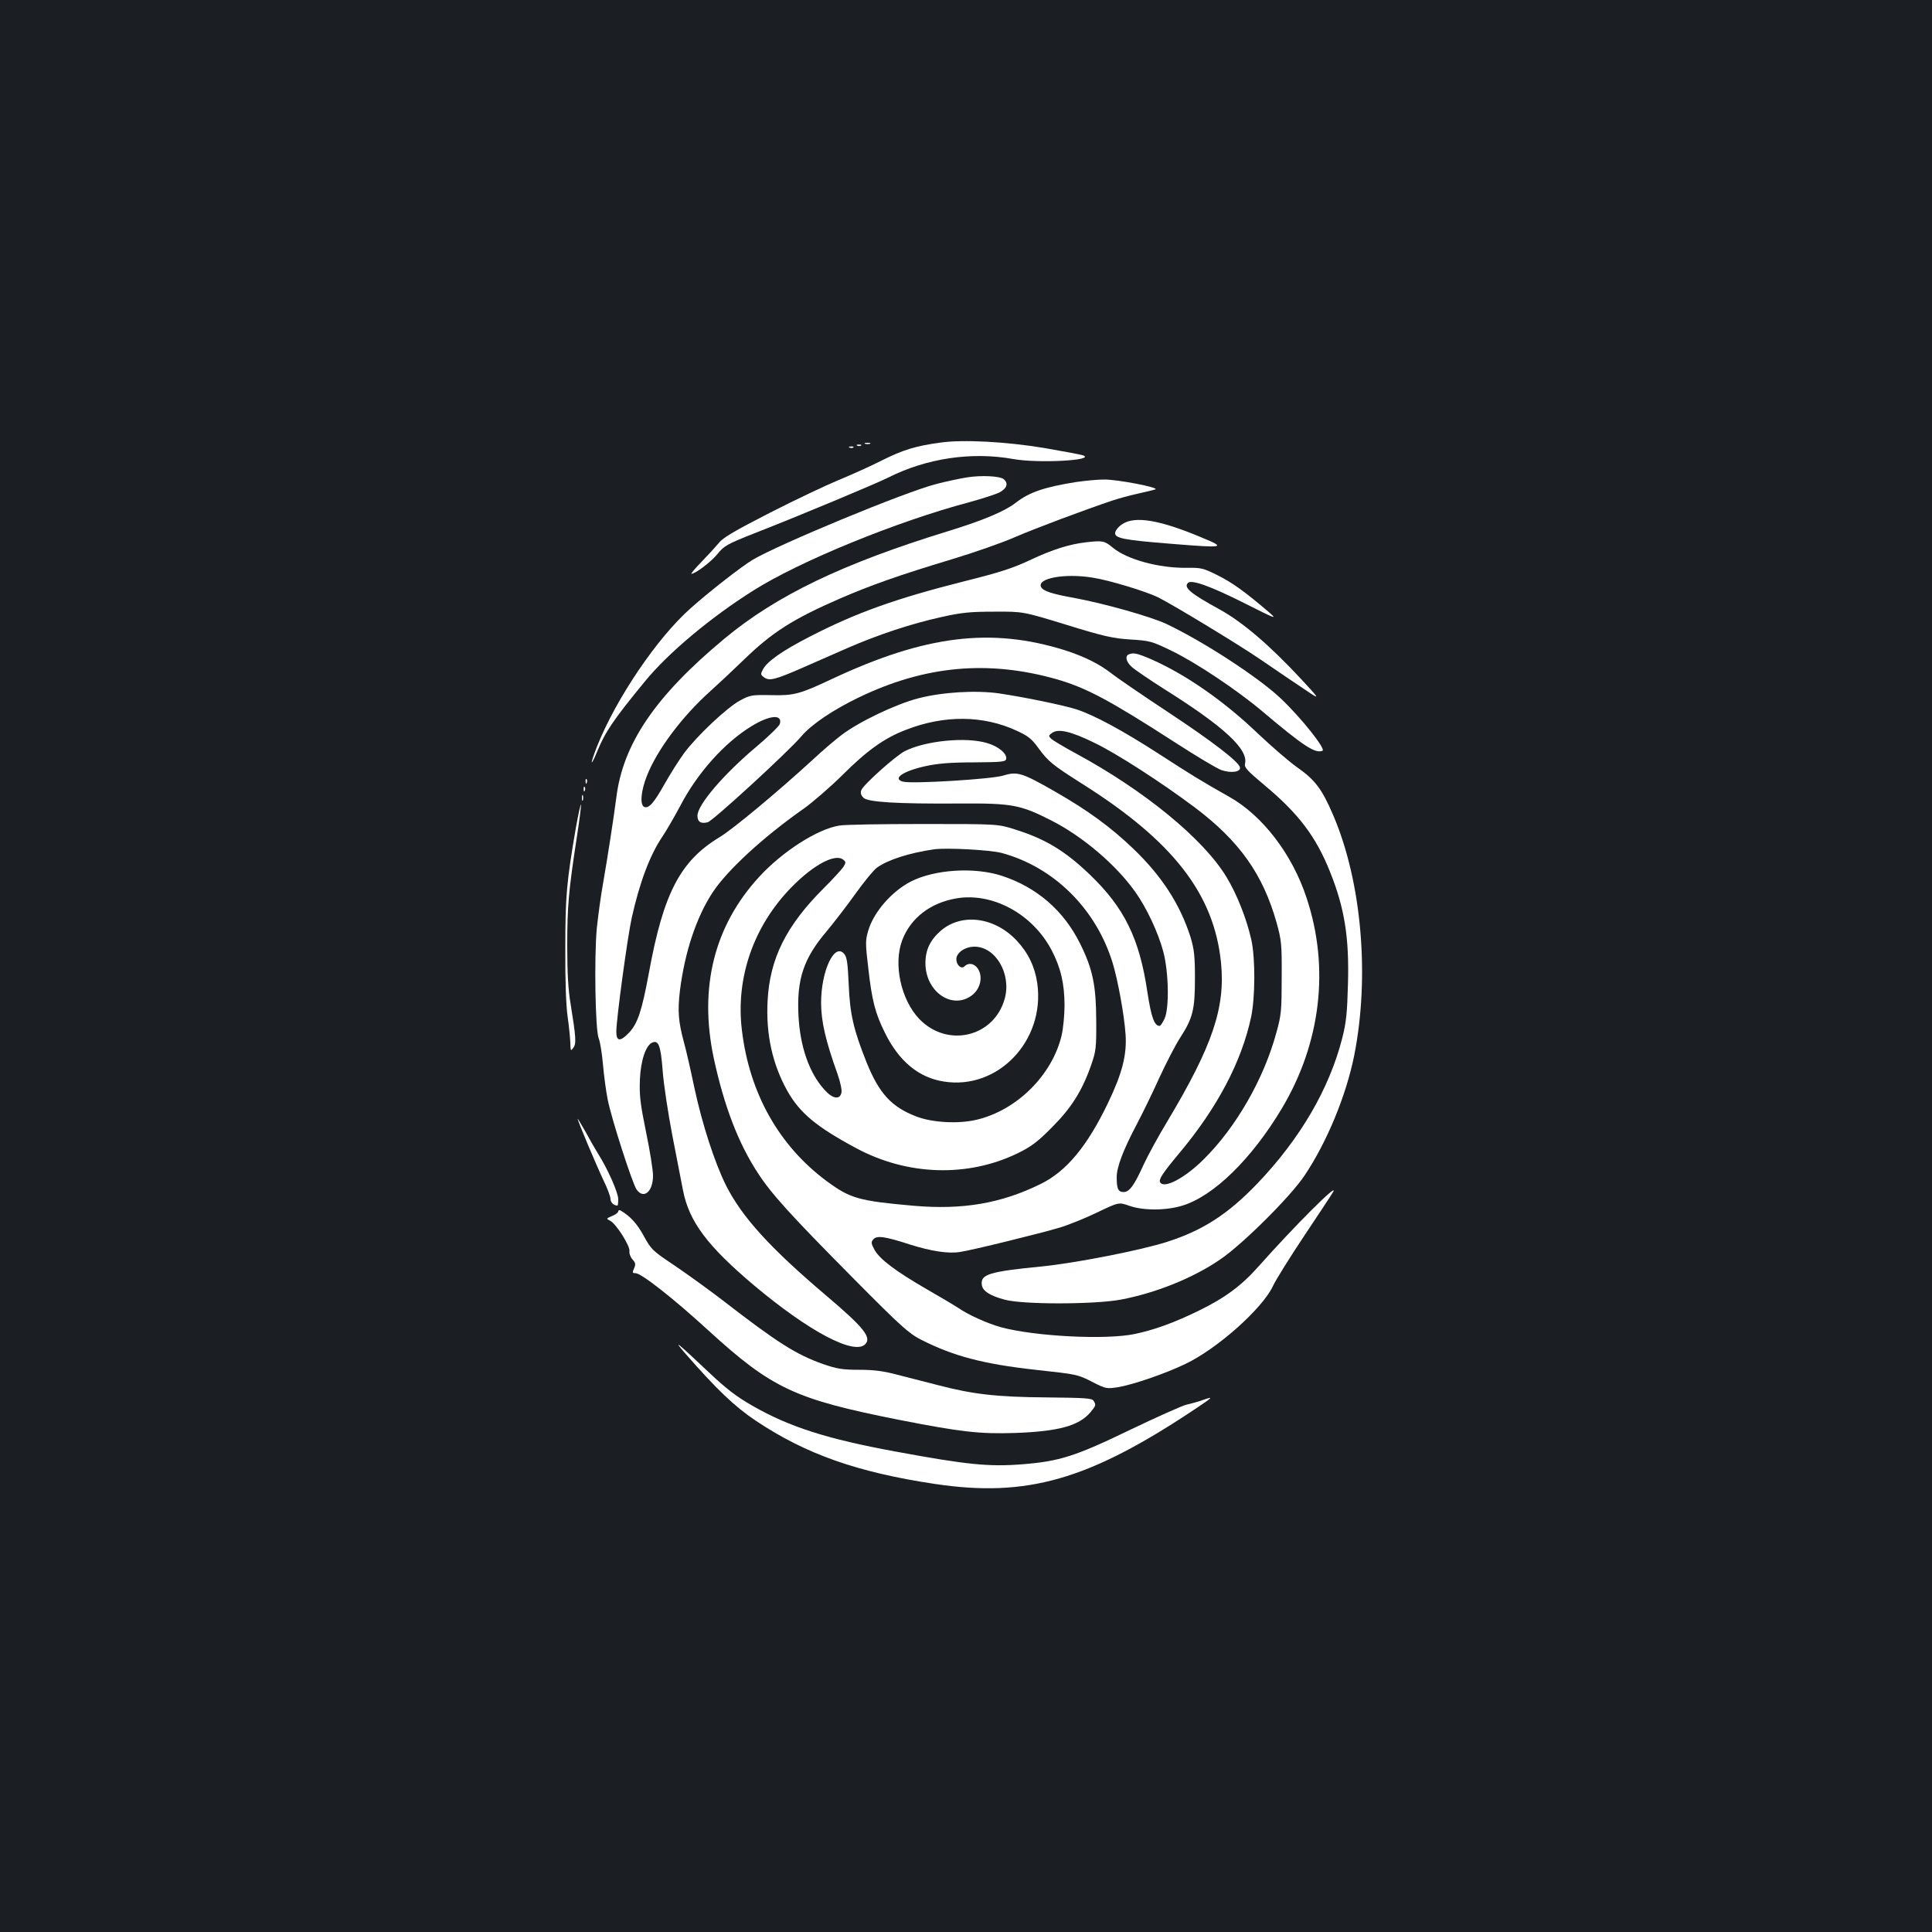 <?xml version="1.0" standalone="no"?>
<!DOCTYPE svg PUBLIC "-//W3C//DTD SVG 20010904//EN"
 "http://www.w3.org/TR/2001/REC-SVG-20010904/DTD/svg10.dtd">
<svg version="1.0" xmlns="http://www.w3.org/2000/svg"
 width="1000pt" height="1000pt" viewBox="0 0 1000 1000"
 preserveAspectRatio="xMidYMid meet">
<rect width="100%" height="100%" fill="#1b1f23"/>
<g transform="translate(0,1000) scale(0.1,-0.1)"
fill="#ffffff" stroke="none">
<path d="M4866 7709 c-126 -17 -194 -38 -303 -93 -59 -30 -160 -75 -223 -101
-63 -26 -222 -101 -353 -168 -182 -93 -245 -130 -265 -156 -15 -18 -55 -62
-89 -97 -34 -35 -59 -64 -54 -64 20 0 102 62 135 103 34 42 50 51 189 106 236
92 630 257 694 289 199 100 431 135 648 96 128 -23 428 -7 361 19 -11 4 -101
21 -200 38 -199 33 -420 45 -540 28z"/>
<path d="M4478 7703 c6 -2 18 -2 25 0 6 3 1 5 -13 5 -14 0 -19 -2 -12 -5z"/>
<path d="M4438 7693 c7 -3 16 -2 19 1 4 3 -2 6 -13 5 -11 0 -14 -3 -6 -6z"/>
<path d="M4398 7683 c7 -3 16 -2 19 1 4 3 -2 6 -13 5 -11 0 -14 -3 -6 -6z"/>
<path d="M5005 7529 c-33 -5 -104 -20 -158 -34 -162 -41 -818 -313 -952 -393
-58 -35 -220 -161 -320 -250 -173 -153 -386 -467 -485 -716 -17 -43 -29 -80
-27 -82 2 -2 14 22 27 54 43 105 86 168 248 365 120 147 341 332 562 471 241
152 742 357 1115 456 66 18 137 41 158 51 39 21 48 47 22 69 -19 16 -116 21
-190 9z"/>
<path d="M5570 7505 c-164 -26 -243 -53 -312 -107 -57 -44 -167 -91 -353 -148
-543 -167 -887 -332 -1157 -557 -356 -296 -524 -543 -558 -822 -14 -107 -44
-302 -69 -446 -11 -60 -25 -164 -32 -230 -14 -152 -8 -528 10 -570 7 -16 17
-77 22 -135 5 -58 16 -141 25 -184 19 -96 127 -432 149 -463 37 -52 85 -11 85
72 0 28 -16 129 -36 225 -30 147 -35 190 -32 270 4 101 31 181 65 194 32 13
43 -17 53 -146 5 -70 28 -220 50 -335 22 -114 47 -242 55 -283 31 -163 128
-291 369 -494 285 -239 517 -361 574 -304 35 35 -7 87 -198 249 -295 250 -439
409 -522 573 -58 116 -123 315 -164 506 -19 91 -43 197 -54 235 -29 108 -33
162 -21 265 25 201 85 383 171 513 76 115 265 288 471 432 46 33 135 110 198
172 129 129 219 193 329 235 199 78 401 76 574 -4 59 -27 78 -42 112 -89 52
-71 73 -88 226 -185 471 -297 684 -570 720 -927 23 -232 -44 -430 -276 -818
-48 -79 -104 -182 -125 -228 -48 -106 -73 -141 -103 -141 -28 0 -36 16 -36 77
0 52 33 139 103 272 28 53 81 161 117 241 37 80 85 173 108 208 66 102 77 146
77 307 0 119 -4 151 -23 215 -54 169 -148 315 -296 457 -117 112 -234 198
-409 298 -166 95 -192 103 -263 81 -59 -19 -471 -44 -519 -32 -59 15 -2 55
118 81 59 13 128 19 247 19 148 1 165 3 168 18 5 27 -40 65 -99 82 -110 33
-319 12 -426 -42 -48 -25 -215 -174 -225 -202 -5 -14 -2 -26 11 -39 23 -23
175 -32 491 -30 281 2 321 -6 484 -89 162 -83 332 -228 431 -367 59 -82 120
-212 146 -310 28 -105 32 -291 7 -347 -10 -21 -21 -38 -26 -38 -27 0 -43 44
-63 174 -41 279 -120 439 -300 611 -128 122 -229 183 -386 232 -88 28 -88 28
-473 28 -212 0 -407 -3 -435 -8 -112 -17 -295 -134 -415 -265 -233 -253 -313
-572 -236 -937 53 -247 127 -442 229 -597 70 -108 167 -215 498 -549 243 -245
282 -280 346 -313 167 -85 322 -126 592 -156 221 -24 219 -24 301 -66 63 -32
68 -33 127 -24 78 13 244 70 348 120 166 79 398 286 453 402 16 35 91 154 165
265 74 111 141 212 148 225 26 49 -203 -180 -385 -385 -90 -102 -176 -165
-311 -231 -129 -63 -232 -100 -333 -121 -150 -31 -515 -12 -690 35 -72 20
-172 65 -223 101 -15 10 -87 53 -162 96 -161 93 -245 156 -271 205 -17 31 -18
39 -6 53 18 21 59 16 188 -26 113 -36 202 -49 262 -39 61 9 415 96 515 126 44
13 131 48 193 78 113 54 113 54 167 35 73 -26 192 -25 276 1 162 50 358 242
514 503 202 339 248 728 128 1089 -74 226 -228 427 -401 524 -137 77 -202 117
-356 217 -193 125 -343 206 -436 236 -71 22 -265 62 -399 82 -119 17 -292 7
-416 -25 -117 -30 -310 -122 -400 -191 -33 -25 -100 -82 -149 -128 -181 -166
-413 -359 -481 -400 -204 -123 -291 -290 -366 -701 -37 -199 -58 -263 -103
-311 -46 -48 -66 -46 -66 6 0 62 58 491 80 589 41 184 94 324 158 419 21 31
62 102 92 158 89 172 231 330 371 415 95 58 161 62 145 10 -4 -11 -58 -64
-121 -117 -171 -144 -305 -301 -305 -357 0 -32 18 -43 53 -34 26 6 419 367
484 444 52 62 165 138 298 202 342 165 670 195 1025 94 152 -44 271 -107 603
-321 114 -74 226 -141 249 -149 50 -17 101 -10 96 14 -6 29 -139 132 -378 290
-129 85 -257 173 -284 194 -65 51 -141 89 -243 122 -383 120 -725 78 -1208
-149 -166 -78 -196 -86 -315 -83 -100 2 -108 0 -160 -28 -67 -36 -223 -183
-289 -272 -27 -37 -72 -108 -100 -158 -57 -101 -82 -129 -106 -121 -24 10 -18
83 14 163 53 134 182 306 326 435 39 35 117 108 175 164 147 143 256 212 500
318 157 68 307 121 576 202 116 35 265 87 330 116 107 46 358 140 504 189 30
10 89 26 130 35 41 9 82 19 90 22 24 9 -198 52 -265 51 -33 0 -98 -6 -145 -13z
m95 -1350 c115 -55 348 -206 519 -334 232 -175 353 -346 424 -598 25 -91 27
-111 26 -283 0 -168 -2 -194 -27 -283 -65 -241 -209 -492 -378 -659 -97 -96
-203 -152 -224 -118 -9 15 12 47 98 150 197 235 323 473 373 707 21 101 22
303 1 398 -25 111 -74 235 -129 326 -120 198 -426 448 -779 639 -63 34 -121
69 -129 77 -13 13 -13 16 5 29 32 24 98 9 220 -51z m-480 -570 c270 -73 488
-289 574 -569 27 -89 60 -268 67 -371 7 -104 -17 -200 -91 -354 -108 -225
-216 -354 -348 -419 -205 -101 -404 -135 -658 -113 -284 25 -328 38 -448 126
-249 184 -402 456 -441 783 -33 272 61 541 259 742 113 115 225 174 266 140
14 -11 14 -16 -1 -39 -10 -14 -54 -62 -99 -107 -196 -195 -281 -366 -292 -586
-9 -172 25 -326 102 -464 64 -114 150 -186 355 -296 266 -144 581 -153 840
-26 69 34 102 59 175 133 100 100 156 189 202 320 26 75 28 90 27 235 -1 180
-18 264 -83 395 -85 172 -225 293 -406 352 -142 46 -346 33 -469 -29 -100 -51
-194 -159 -222 -255 -15 -50 -15 -67 0 -192 19 -170 36 -235 86 -336 72 -147
175 -233 305 -253 281 -45 525 212 484 508 -12 85 -47 158 -106 221 -114 122
-284 145 -393 52 -55 -48 -80 -99 -80 -168 0 -150 141 -245 243 -165 39 31 54
88 33 128 -17 34 -51 43 -74 20 -16 -16 -42 7 -42 37 0 34 45 65 94 65 109 0
191 -140 157 -267 -54 -201 -297 -259 -443 -107 -95 100 -135 284 -88 408 44
115 146 193 280 216 188 32 395 -81 493 -268 47 -89 67 -174 67 -287 0 -49 -7
-119 -15 -154 -49 -206 -232 -388 -441 -437 -94 -22 -227 -15 -311 17 -129 50
-192 118 -258 281 -67 168 -86 250 -92 401 -5 109 -9 143 -23 159 -50 62 -120
-86 -120 -253 0 -96 24 -198 85 -368 15 -44 24 -84 20 -98 -9 -37 -47 -30 -88
17 -78 85 -126 223 -134 382 -10 189 26 297 146 438 39 47 107 135 151 197 44
61 93 121 109 132 57 41 166 76 296 95 63 9 291 -3 350 -19z"/>
<path d="M5809 7287 c-19 -12 -35 -32 -37 -44 -4 -29 43 -38 294 -58 272 -22
282 -20 156 32 -218 92 -348 114 -413 70z"/>
<path d="M5620 7193 c-86 -10 -173 -38 -280 -88 -95 -45 -158 -66 -350 -114
-353 -89 -560 -163 -800 -287 -140 -72 -217 -126 -240 -167 -14 -26 -14 -29 5
-43 27 -20 57 -12 195 48 63 28 170 75 237 104 156 68 330 126 485 160 102 23
148 28 273 28 150 1 150 1 375 -68 194 -60 240 -70 331 -76 99 -6 111 -9 210
-57 127 -61 340 -203 473 -315 213 -180 273 -219 311 -204 20 7 -111 172 -216
271 -116 110 -404 297 -593 386 -82 38 -315 104 -475 134 -118 21 -161 36
-172 56 -24 46 123 73 267 49 86 -13 278 -72 339 -102 86 -44 416 -244 530
-322 118 -81 169 -115 263 -178 42 -27 35 -18 -57 81 -161 173 -302 293 -419
357 -151 83 -187 113 -163 137 18 18 115 -16 290 -104 169 -85 174 -87 127
-46 -123 105 -187 151 -263 189 -76 38 -87 40 -160 39 -144 -2 -310 43 -384
105 -42 35 -52 37 -139 27z"/>
<path d="M5843 6613 c-21 -8 -15 -38 15 -65 15 -14 90 -65 167 -114 312 -196
438 -313 419 -388 -4 -18 12 -36 102 -111 176 -147 265 -265 338 -447 76 -189
100 -342 93 -583 -4 -148 -9 -198 -30 -280 -67 -261 -217 -519 -440 -752 -152
-158 -282 -242 -467 -301 -138 -44 -476 -110 -647 -127 -275 -27 -319 -41
-311 -96 4 -31 42 -56 118 -76 94 -26 465 -25 600 0 182 34 378 113 517 209
117 80 362 324 435 433 116 173 215 413 257 620 82 412 39 903 -109 1247 -57
133 -93 181 -184 245 -43 30 -135 110 -205 176 -175 168 -374 306 -551 384
-74 32 -93 36 -117 26z"/>
<path d="M3031 5954 c0 -11 3 -14 6 -6 3 7 2 16 -1 19 -3 4 -6 -2 -5 -13z"/>
<path d="M3021 5914 c0 -11 3 -14 6 -6 3 7 2 16 -1 19 -3 4 -6 -2 -5 -13z"/>
<path d="M3012 5870 c0 -14 2 -19 5 -12 2 6 2 18 0 25 -3 6 -5 1 -5 -13z"/>
<path d="M2981 5717 c-48 -279 -55 -354 -55 -627 -1 -167 4 -297 12 -352 7
-49 13 -109 14 -135 1 -43 2 -45 15 -27 17 21 14 56 -13 224 -13 75 -18 162
-18 305 0 206 7 283 50 564 14 90 23 165 21 167 -2 2 -14 -51 -26 -119z"/>
<path d="M2990 4209 c0 -11 97 -241 134 -319 20 -41 36 -84 36 -96 0 -18 17
-34 36 -34 2 0 4 15 4 33 0 34 -55 158 -106 238 -15 24 -44 75 -65 114 -22 38
-39 67 -39 64z"/>
<path d="M3200 3730 c0 -6 -14 -17 -32 -24 -31 -13 -31 -14 -9 -25 31 -17 103
-130 99 -157 -2 -12 6 -32 16 -43 16 -18 17 -25 8 -46 -10 -22 -9 -25 8 -25
29 0 195 -130 375 -295 332 -303 448 -357 993 -465 317 -62 413 -73 597 -67
223 8 330 37 389 107 29 35 30 38 16 60 -8 13 -48 15 -242 17 -257 2 -381 16
-561 63 -62 16 -156 40 -211 54 -74 20 -124 26 -200 26 -85 0 -114 5 -184 29
-140 49 -238 111 -522 331 -69 53 -180 133 -246 178 -117 78 -123 84 -162 155
-35 64 -69 101 -119 131 -7 4 -13 2 -13 -4z"/>
<path d="M3550 2991 c160 -183 253 -272 364 -346 258 -172 525 -266 926 -326
476 -71 795 21 1340 384 98 65 104 71 50 52 -25 -9 -64 -20 -87 -25 -23 -5
-154 -64 -292 -130 -283 -137 -367 -164 -559 -179 -173 -14 -289 -2 -652 65
-360 66 -553 128 -744 237 -84 48 -135 87 -225 172 -172 162 -192 178 -121 96z"/>
</g>
</svg>
